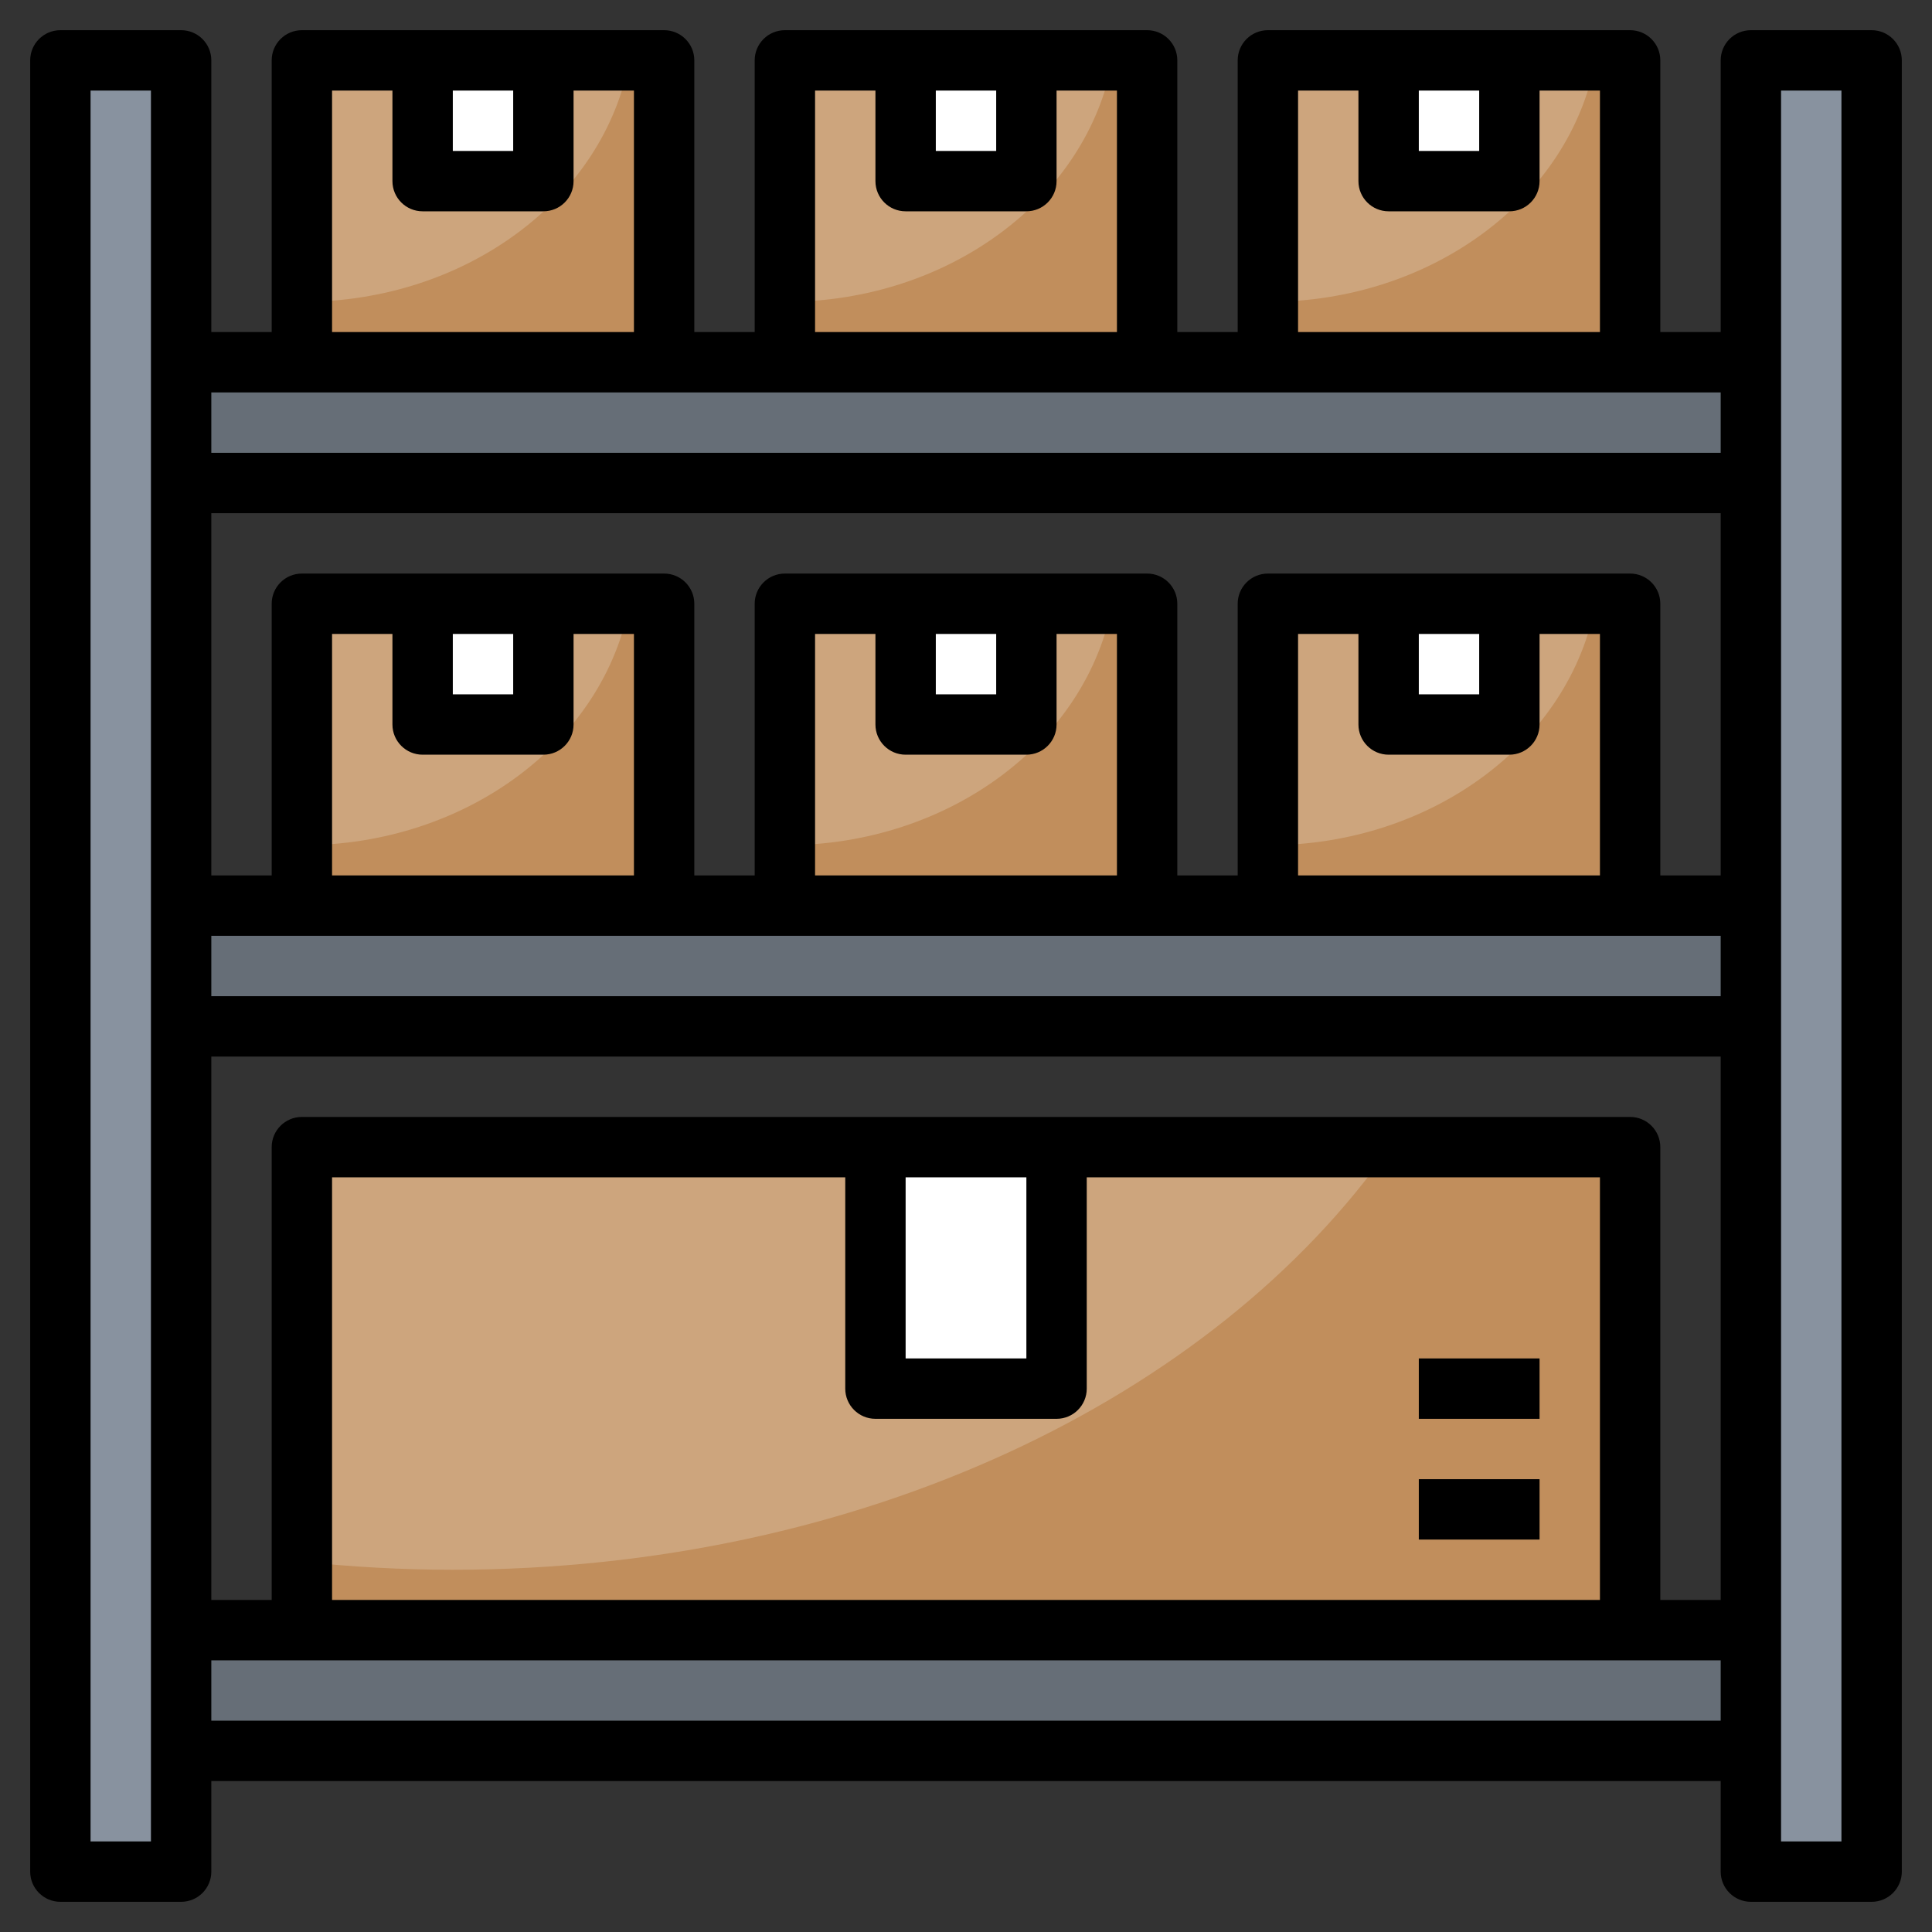 <svg id="Layer_3" enable-background="new 0 0 64 64" height="512" viewBox="0 0 64 64" width="512" xmlns="http://www.w3.org/2000/svg"><rect x="0" y="0" width="64" height="64" fill="#333333" stroke="none"/><g><path d="m42 20h12v10h-12z" fill="#c18e5c"/><path d="m42 20v8c5.483 0 10.015-3.468 10.85-8z" fill="#cda57d"/><path d="m10 38h44v16h-44z" fill="#c18e5c"/><path d="m10 38v13.732c1.634.173 3.302.268 5 .268 13.501 0 25.209-5.682 31.047-14z" fill="#cda57d"/><g fill="#666e77"><path d="m6 12h52v4h-52z"/><path d="m6 30h52v4h-52z"/><path d="m6 54h52v4h-52z"/></g><path d="m2 2h4v60h-4z" fill="#88929f"/><path d="m58 2h4v60h-4z" fill="#88929f"/><path d="m46 20h4v4h-4z" fill="#fff"/><path d="m26 20h12v10h-12z" fill="#c18e5c"/><path d="m26 20v8c5.483 0 10.015-3.468 10.85-8z" fill="#cda57d"/><path d="m30 20h4v4h-4z" fill="#fff"/><path d="m10 20h12v10h-12z" fill="#c18e5c"/><path d="m10 20v8c5.483 0 10.015-3.468 10.85-8z" fill="#cda57d"/><path d="m14 20h4v4h-4z" fill="#fff"/><path d="m42 2h12v10h-12z" fill="#c18e5c"/><path d="m42 2v8c5.483 0 10.015-3.468 10.85-8z" fill="#cda57d"/><path d="m46 2h4v4h-4z" fill="#fff"/><path d="m26 2h12v10h-12z" fill="#c18e5c"/><path d="m26 2v8c5.483 0 10.015-3.468 10.85-8z" fill="#cda57d"/><path d="m30 2h4v4h-4z" fill="#fff"/><path d="m10 2h12v10h-12z" fill="#c18e5c"/><path d="m10 2v8c5.483 0 10.015-3.468 10.85-8z" fill="#cda57d"/><path d="m14 2h4v4h-4z" fill="#fff"/><path d="m29 38h6v8h-6z" fill="#fff"/><g><path d="m62 1h-4c-.553 0-1 .448-1 1v9h-2v-9c0-.552-.447-1-1-1h-12c-.553 0-1 .448-1 1v9h-2v-9c0-.552-.447-1-1-1h-12c-.553 0-1 .448-1 1v9h-2v-9c0-.552-.447-1-1-1h-12c-.553 0-1 .448-1 1v9h-2v-9c0-.552-.447-1-1-1h-4c-.553 0-1 .448-1 1v60c0 .552.447 1 1 1h4c.553 0 1-.448 1-1v-3h50v3c0 .552.447 1 1 1h4c.553 0 1-.448 1-1v-60c0-.552-.447-1-1-1zm-57 60h-2v-58h2zm42-58h2v2h-2zm-4 0h2v3c0 .552.447 1 1 1h4c.553 0 1-.448 1-1v-3h2v8h-10zm-12 0h2v2h-2zm-4 0h2v3c0 .552.447 1 1 1h4c.553 0 1-.448 1-1v-3h2v8h-10zm-12 0h2v2h-2zm-4 0h2v3c0 .552.447 1 1 1h4c.553 0 1-.448 1-1v-3h2v8h-10zm46 10v2h-50v-2zm-27 26h4v6h-4zm-1 8h6c.553 0 1-.448 1-1v-7h17v14h-42v-14h17v7c0 .552.447 1 1 1zm25-10h-44c-.553 0-1 .448-1 1v15h-2v-18h50v18h-2v-15c0-.552-.447-1-1-1zm-47-4v-2h50v2zm8-12h2v2h-2zm-1 4h4c.553 0 1-.448 1-1v-3h2v8h-10v-8h2v3c0 .552.447 1 1 1zm17-4h2v2h-2zm-1 4h4c.553 0 1-.448 1-1v-3h2v8h-10v-8h2v3c0 .552.447 1 1 1zm17-4h2v2h-2zm-1 4h4c.553 0 1-.448 1-1v-3h2v8h-10v-8h2v3c0 .552.447 1 1 1zm9 4v-9c0-.552-.447-1-1-1h-12c-.553 0-1 .448-1 1v9h-2v-9c0-.552-.447-1-1-1h-12c-.553 0-1 .448-1 1v9h-2v-9c0-.552-.447-1-1-1h-12c-.553 0-1 .448-1 1v9h-2v-12h50v12zm-48 28v-2h50v2zm54 4h-2v-58h2z"/><path d="m47 49h4v2h-4z"/><path d="m47 45h4v2h-4z"/></g></g></svg>